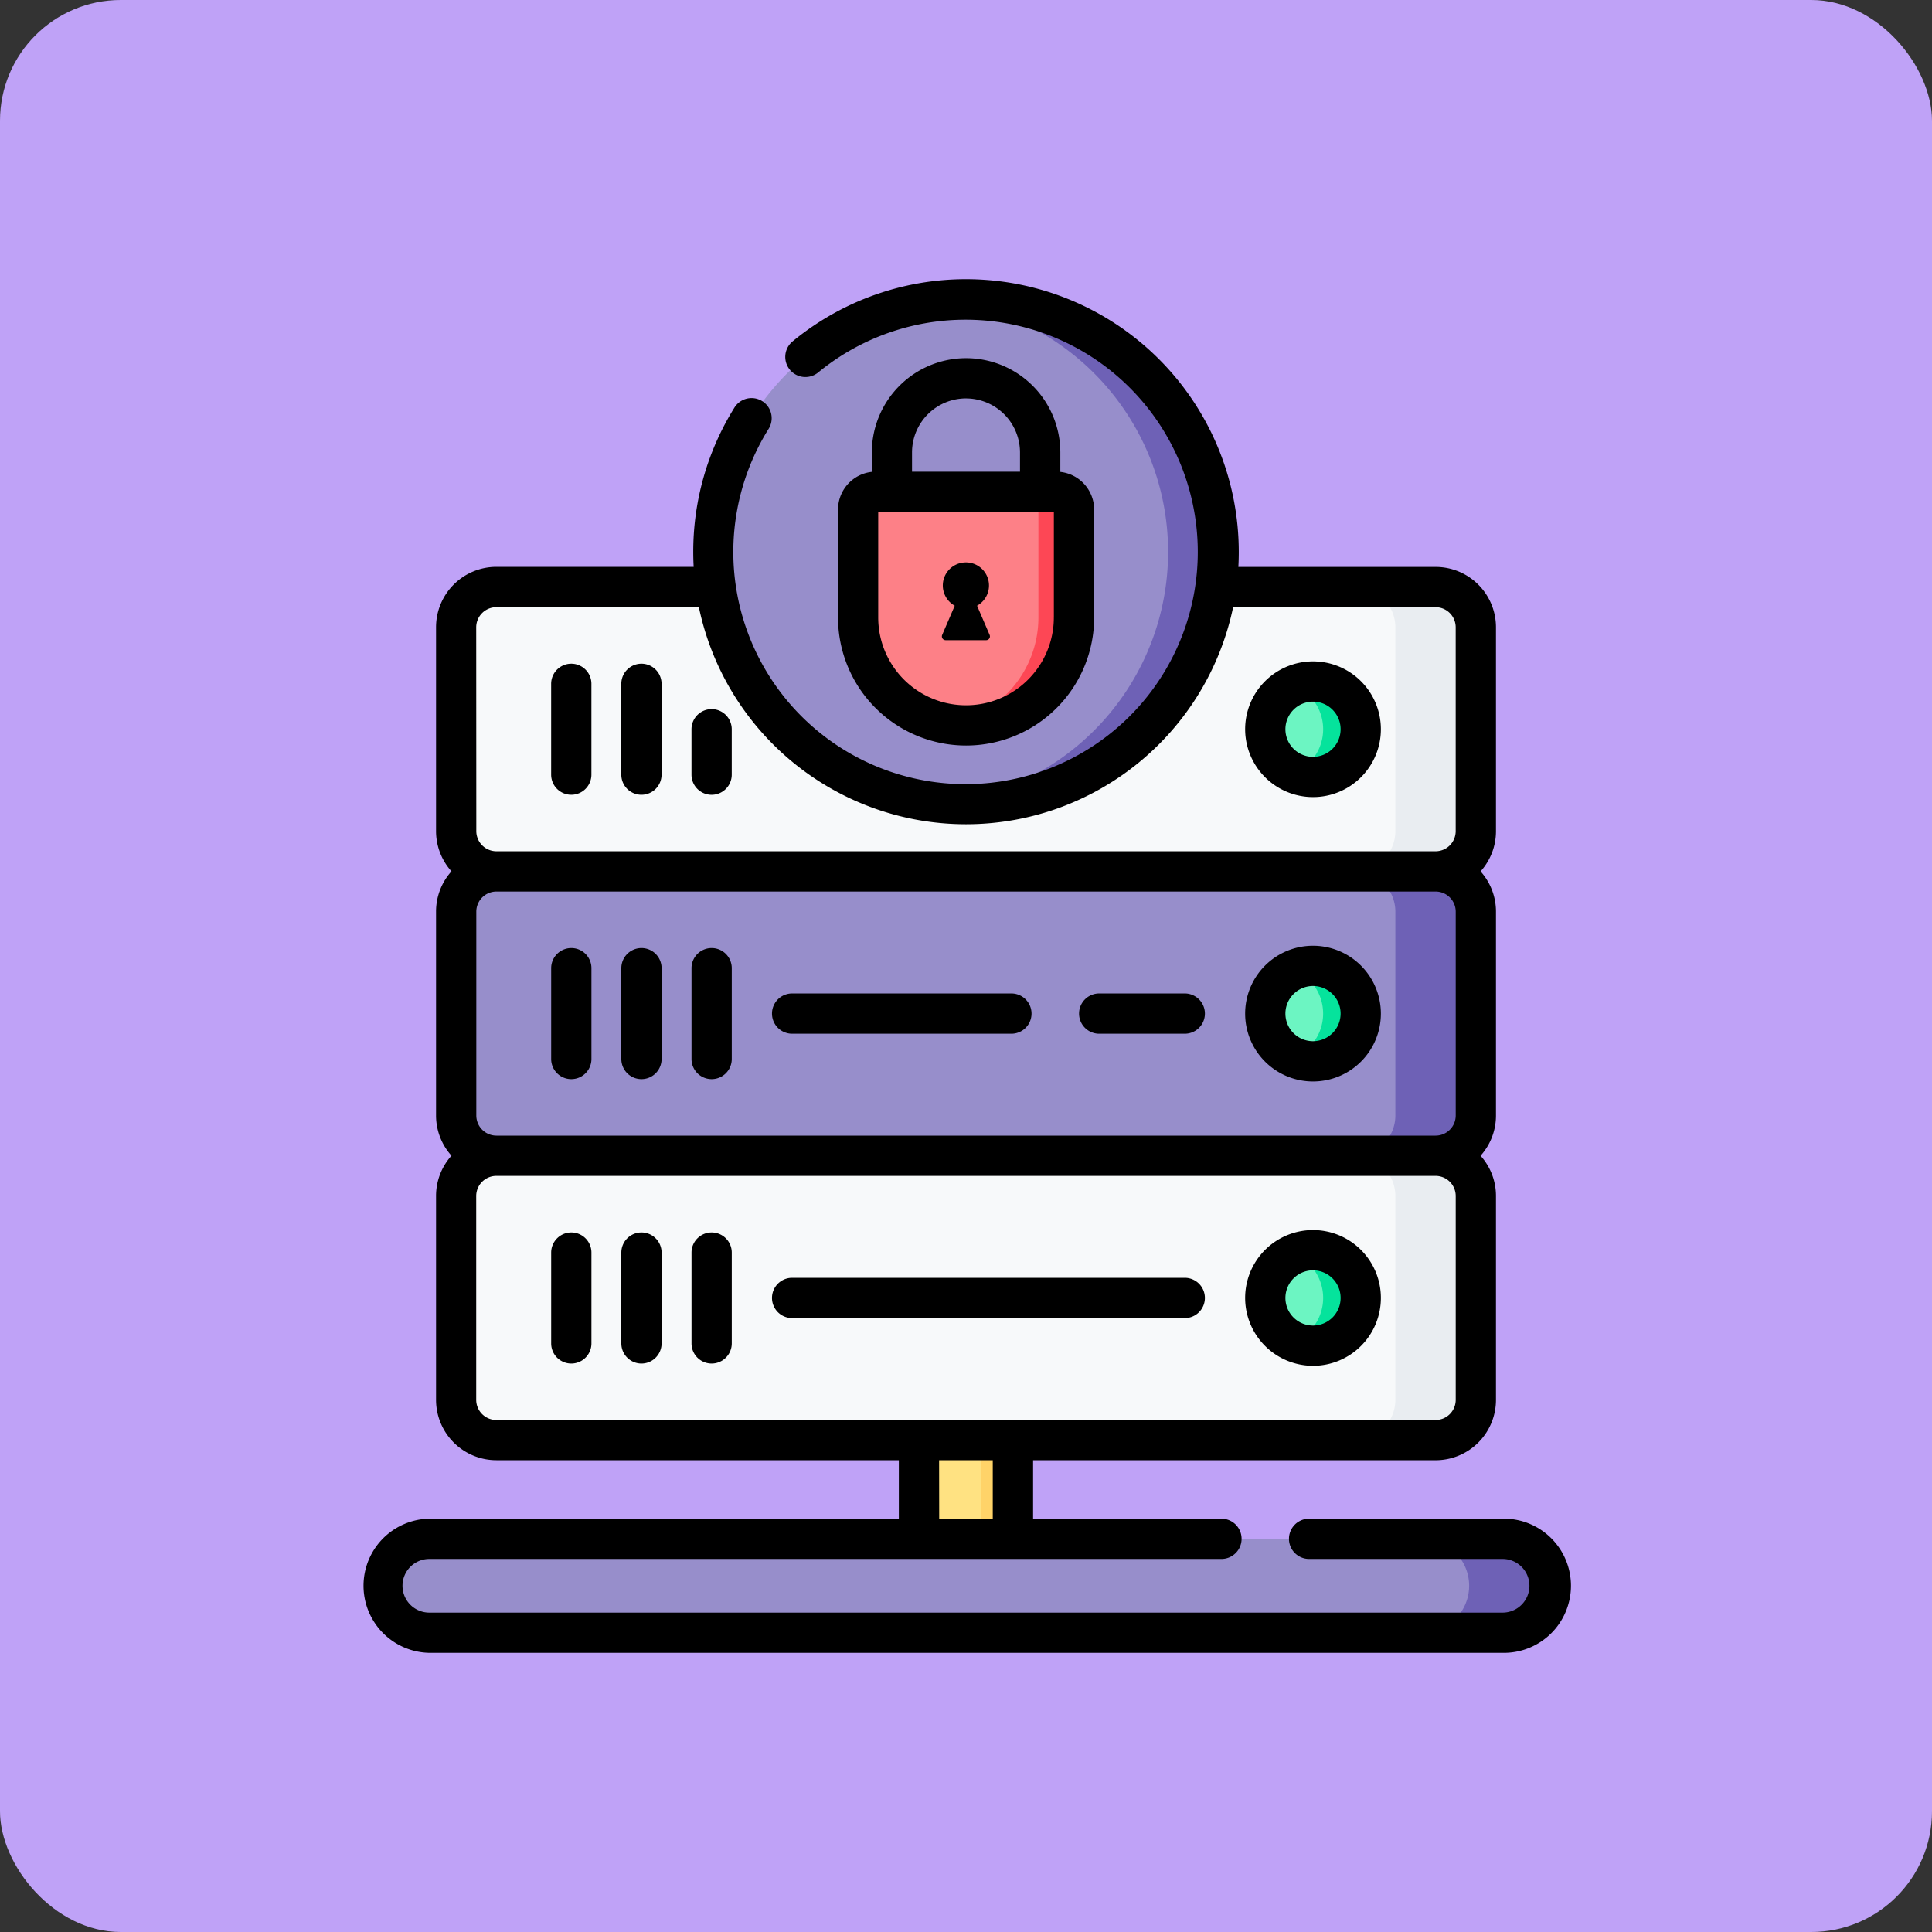 <svg id="Group_1103685" data-name="Group 1103685" xmlns="http://www.w3.org/2000/svg" width="80" height="80" viewBox="0 0 80 80">
  <rect x="0" y="0" width="80" height="80" fill="#333333" stroke="none"/>
  <rect id="Rectangle_402033" data-name="Rectangle 402033" width="80" height="80" rx="5" transform="translate(0)" fill="#bfa2f7"/>
  <g id="Group_1105080" data-name="Group 1105080" transform="translate(-15.981 11.558)">
    <g id="Group_1105078" data-name="Group 1105078" transform="translate(31.815 0.833)">
      <g id="Group_1105077" data-name="Group 1105077">
        <path id="Path_881711" data-name="Path 881711" d="M105.315,223.634l-16.339,1.111-21.328-1.111a1.667,1.667,0,0,1-1.667-1.667v-8.441a1.667,1.667,0,0,1,1.667-1.667l20.931-1.111,16.736,1.111a1.667,1.667,0,0,1,1.667,1.667v8.441A1.666,1.666,0,0,1,105.315,223.634Z" transform="translate(-62.926 -188.168)" fill="#978ecb"/>
        <path id="Path_881712" data-name="Path 881712" d="M404.351,211.86l-1.222-1.111-2.111,1.111a1.667,1.667,0,0,1,1.667,1.667v8.441a1.667,1.667,0,0,1-1.667,1.667l2.111,1.111,1.222-1.111a1.667,1.667,0,0,0,1.667-1.667v-8.441A1.666,1.666,0,0,0,404.351,211.86Z" transform="translate(-360.74 -188.168)" fill="#6e61b6"/>
        <g id="Group_1105075" data-name="Group 1105075" transform="translate(22.222 40.18)">
          <path id="Path_881713" data-name="Path 881713" d="M240.444,383.973a1.944,1.944,0,0,1-1.944-1.944V371.1a1.944,1.944,0,0,1,1.944-1.944c1.074,0,1.611.87,1.611,1.944v10.926C242.055,383.1,241.518,383.973,240.444,383.973Z" transform="translate(-238.5 -369.159)" fill="#ffe282"/>
        </g>
        <path id="Path_881714" data-name="Path 881714" d="M250.667,369.159a1.936,1.936,0,0,0-.667.12,1.943,1.943,0,0,1,1.278,1.824v10.926A1.943,1.943,0,0,1,250,383.853a1.94,1.94,0,0,0,2.611-1.824V371.1A1.944,1.944,0,0,0,250.667,369.159Z" transform="translate(-226.5 -328.979)" fill="#ffd368"/>
        <path id="Path_881715" data-name="Path 881715" d="M105.315,338.5H67.648a1.667,1.667,0,0,1-1.667-1.667V328.4a1.667,1.667,0,0,1,1.667-1.667h37.667a1.667,1.667,0,0,1,1.667,1.667v8.441A1.667,1.667,0,0,1,105.315,338.5Z" transform="translate(-62.927 -291.263)" fill="#f7f9fa"/>
        <path id="Path_881716" data-name="Path 881716" d="M105.315,126.543H67.648a1.667,1.667,0,0,1-1.667-1.667v-8.441a1.667,1.667,0,0,1,1.667-1.667h37.667a1.667,1.667,0,0,1,1.667,1.667v8.441A1.667,1.667,0,0,1,105.315,126.543Z" transform="translate(-62.927 -102.851)" fill="#f7f9fa"/>
        <g id="Group_1105076" data-name="Group 1105076" transform="translate(0 51.328)">
          <path id="Path_881717" data-name="Path 881717" d="M83.759,473.388H40.425a1.944,1.944,0,1,1,0-3.888H83.758a1.944,1.944,0,0,1,0,3.888Z" transform="translate(-38.481 -469.5)" fill="#978ecb"/>
        </g>
        <path id="Path_881718" data-name="Path 881718" d="M429.352,469.5h-3.333a1.944,1.944,0,1,1,0,3.888h3.333a1.944,1.944,0,1,0,0-3.888Z" transform="translate(-382.963 -418.172)" fill="#6e61b6"/>
        <path id="Path_881719" data-name="Path 881719" d="M404.351,114.769h-3.333a1.667,1.667,0,0,1,1.667,1.667v8.441a1.667,1.667,0,0,1-1.667,1.667h3.333a1.667,1.667,0,0,0,1.667-1.667v-8.441A1.666,1.666,0,0,0,404.351,114.769Z" transform="translate(-360.74 -102.851)" fill="#e9edf1"/>
        <path id="Path_881720" data-name="Path 881720" d="M371.375,152.718a1.792,1.792,0,0,1-1.865,1.865,1.886,1.886,0,1,1,0-3.731A1.792,1.792,0,0,1,371.375,152.718Z" transform="translate(-330.975 -134.913)" fill="#6cf5c2"/>
        <path id="Path_881721" data-name="Path 881721" d="M379.1,149.968a1.969,1.969,0,0,0-.778.159,1.977,1.977,0,0,1,0,3.635,1.977,1.977,0,1,0,.778-3.794Z" transform="translate(-340.566 -134.14)" fill="#05e39c"/>
        <path id="Path_881722" data-name="Path 881722" d="M371.375,258.7a1.792,1.792,0,0,1-1.865,1.865,1.886,1.886,0,1,1,0-3.731A1.792,1.792,0,0,1,371.375,258.7Z" transform="translate(-330.975 -229.119)" fill="#6cf5c2"/>
        <path id="Path_881723" data-name="Path 881723" d="M379.1,255.948a1.969,1.969,0,0,0-.778.159,1.977,1.977,0,0,1,0,3.634,1.977,1.977,0,1,0,.778-3.794Z" transform="translate(-340.566 -228.345)" fill="#05e39c"/>
        <path id="Path_881724" data-name="Path 881724" d="M404.351,326.729h-3.333a1.667,1.667,0,0,1,1.667,1.667v8.441a1.667,1.667,0,0,1-1.667,1.667h3.333a1.667,1.667,0,0,0,1.667-1.667V328.4A1.666,1.666,0,0,0,404.351,326.729Z" transform="translate(-360.74 -291.263)" fill="#e9edf1"/>
        <path id="Path_881725" data-name="Path 881725" d="M371.375,364.678a1.792,1.792,0,0,1-1.865,1.865,1.886,1.886,0,1,1,0-3.731A1.792,1.792,0,0,1,371.375,364.678Z" transform="translate(-330.975 -323.324)" fill="#6cf5c2"/>
        <path id="Path_881726" data-name="Path 881726" d="M379.1,361.928a1.969,1.969,0,0,0-.778.159,1.977,1.977,0,0,1,0,3.635,1.977,1.977,0,1,0,.778-3.794Z" transform="translate(-340.566 -322.551)" fill="#05e39c"/>
        <path id="Path_881727" data-name="Path 881727" d="M181.851,18.315c0,5.778-3.773,10.37-9.551,10.37-.354,0-.7.074-1.047.039a10.462,10.462,0,0,1-.022-20.817c.352-.036.708.037,1.07.037C178.078,7.945,181.851,12.537,181.851,18.315Z" transform="translate(-148.134 -7.854)" fill="#978ecb"/>
        <path id="Path_881728" data-name="Path 881728" d="M247.619,7.5q-.53,0-1.047.052a10.462,10.462,0,0,1,0,20.819q.517.051,1.047.052a10.461,10.461,0,1,0,0-20.923Z" transform="translate(-223.453 -7.5)" fill="#6e61b6"/>
        <path id="Path_881729" data-name="Path 881729" d="M220.24,88.861a4.624,4.624,0,0,1-.736.031,4.471,4.471,0,0,1-3.734-4.409v-4.47a.736.736,0,0,1,.736-.736h6.557a.736.736,0,0,1,.736.736v4.47C223.8,86.951,222.709,88.861,220.24,88.861Z" transform="translate(-196.074 -71.303)" fill="#fd8087"/>
        <path id="Path_881730" data-name="Path 881730" d="M253.847,79.277h-1.472a.736.736,0,0,1,.736.736v4.47a4.47,4.47,0,0,1-3.734,4.408,4.468,4.468,0,0,0,5.205-4.408V80.013A.736.736,0,0,0,253.847,79.277Z" transform="translate(-225.947 -71.303)" fill="#fd4755"/>
      </g>
    </g>
    <g id="Group_1105079" data-name="Group 1105079" transform="translate(30.982 0)">
      <path id="Path_881731" data-name="Path 881731" d="M362.842,148.088a2.81,2.81,0,1,0-2.81-2.81A2.813,2.813,0,0,0,362.842,148.088Zm0-3.953a1.143,1.143,0,1,1-1.143,1.143A1.145,1.145,0,0,1,362.842,144.135Z" transform="translate(-323.474 -126.64)"/>
      <path id="Path_881732" data-name="Path 881732" d="M102.219,148.764a.833.833,0,0,0,.833-.833V144.17a.833.833,0,1,0-1.667,0v3.761A.833.833,0,0,0,102.219,148.764Z" transform="translate(-93.564 -127.412)"/>
      <path id="Path_881733" data-name="Path 881733" d="M128.37,148.764a.833.833,0,0,0,.833-.833V144.17a.833.833,0,1,0-1.667,0v3.761A.833.833,0,0,0,128.37,148.764Z" transform="translate(-116.81 -127.412)"/>
      <path id="Path_881734" data-name="Path 881734" d="M154.521,163.806a.833.833,0,0,0,.833-.833v-1.881a.833.833,0,1,0-1.667,0v1.881A.833.833,0,0,0,154.521,163.806Z" transform="translate(-140.055 -142.453)"/>
      <path id="Path_881735" data-name="Path 881735" d="M362.842,248.448a2.81,2.81,0,1,0,2.81,2.81A2.813,2.813,0,0,0,362.842,248.448Zm0,3.953a1.143,1.143,0,1,1,1.143-1.143,1.145,1.145,0,0,1-1.143,1.143Z" transform="translate(-323.474 -220.845)"/>
      <path id="Path_881736" data-name="Path 881736" d="M102.219,249.317a.833.833,0,0,0-.833.833v3.761a.833.833,0,0,0,1.667,0V250.15A.833.833,0,0,0,102.219,249.317Z" transform="translate(-93.564 -221.618)"/>
      <path id="Path_881737" data-name="Path 881737" d="M128.37,249.317a.833.833,0,0,0-.833.833v3.761a.833.833,0,0,0,1.667,0V250.15A.833.833,0,0,0,128.37,249.317Z" transform="translate(-116.81 -221.618)"/>
      <path id="Path_881738" data-name="Path 881738" d="M154.521,249.317a.833.833,0,0,0-.833.833v3.761a.833.833,0,1,0,1.667,0V250.15A.833.833,0,0,0,154.521,249.317Z" transform="translate(-140.055 -221.618)"/>
      <path id="Path_881739" data-name="Path 881739" d="M362.842,360.048a2.81,2.81,0,1,0-2.81-2.81A2.813,2.813,0,0,0,362.842,360.048Zm0-3.953a1.143,1.143,0,1,1-1.143,1.143A1.145,1.145,0,0,1,362.842,356.094Z" transform="translate(-323.474 -315.051)"/>
      <path id="Path_881740" data-name="Path 881740" d="M102.219,355.3a.833.833,0,0,0-.833.833v3.761a.833.833,0,0,0,1.667,0v-3.761A.833.833,0,0,0,102.219,355.3Z" transform="translate(-93.564 -315.824)"/>
      <path id="Path_881741" data-name="Path 881741" d="M128.37,355.3a.833.833,0,0,0-.833.833v3.761a.833.833,0,0,0,1.667,0v-3.761A.833.833,0,0,0,128.37,355.3Z" transform="translate(-116.81 -315.824)"/>
      <path id="Path_881742" data-name="Path 881742" d="M154.521,355.3a.833.833,0,0,0-.833.833v3.761a.833.833,0,1,0,1.667,0v-3.761A.833.833,0,0,0,154.521,355.3Z" transform="translate(-140.055 -315.824)"/>
      <path id="Path_881743" data-name="Path 881743" d="M201.613,373.052a.833.833,0,0,0-.833-.833H184.521a.833.833,0,0,0,0,1.667H200.78A.833.833,0,0,0,201.613,373.052Z" transform="translate(-166.722 -330.865)"/>
      <path id="Path_881744" data-name="Path 881744" d="M302.514,266.239H298.97a.833.833,0,0,0,0,1.667h3.544a.833.833,0,0,0,0-1.667Z" transform="translate(-268.456 -236.66)"/>
      <path id="Path_881745" data-name="Path 881745" d="M193.6,266.239H184.52a.833.833,0,0,0,0,1.667H193.6a.833.833,0,1,0,0-1.667Z" transform="translate(-166.721 -236.66)"/>
      <path id="Path_881746" data-name="Path 881746" d="M78.2,51.328H70.188a.833.833,0,1,0,0,1.667H78.2a1.111,1.111,0,1,1,0,2.222H33.759a1.111,1.111,0,1,1,0-2.222h32.8a.833.833,0,1,0,0-1.667h-7.8V48.907H75.426a2.5,2.5,0,0,0,2.5-2.5V37.966a2.49,2.49,0,0,0-.638-1.667,2.489,2.489,0,0,0,.638-1.667V26.192a2.49,2.49,0,0,0-.638-1.667,2.489,2.489,0,0,0,.638-1.667V14.417a2.5,2.5,0,0,0-2.5-2.5H67.259c.011-.206.017-.414.017-.623A11.295,11.295,0,0,0,48.8,2.579a.833.833,0,1,0,1.061,1.285A9.616,9.616,0,1,1,47.808,6.2a.833.833,0,1,0-1.414-.882,11.266,11.266,0,0,0-1.707,5.973q0,.314.017.623H36.537a2.5,2.5,0,0,0-2.5,2.5v8.441a2.489,2.489,0,0,0,.639,1.667,2.489,2.489,0,0,0-.639,1.667v8.441a2.489,2.489,0,0,0,.639,1.667,2.489,2.489,0,0,0-.639,1.667v8.442a2.5,2.5,0,0,0,2.5,2.5H53.2v2.421H33.759a2.778,2.778,0,0,0,0,5.555H78.2a2.778,2.778,0,1,0,0-5.555ZM36.537,35.466a.834.834,0,0,1-.833-.833V26.192a.834.834,0,0,1,.833-.833H75.426a.834.834,0,0,1,.833.833v8.441a.834.834,0,0,1-.833.833ZM35.7,14.417a.834.834,0,0,1,.833-.833H44.92a11.3,11.3,0,0,0,22.122,0h8.383a.834.834,0,0,1,.833.833v8.441a.834.834,0,0,1-.833.833H36.537a.834.834,0,0,1-.833-.833Zm0,31.99V37.966a.834.834,0,0,1,.833-.833H75.426a.834.834,0,0,1,.833.833v8.442a.834.834,0,0,1-.833.833H36.537A.834.834,0,0,1,35.7,46.408Zm19.167,2.5h2.222v2.421H54.871Z" transform="translate(-30.982 0)"/>
      <path id="Path_881747" data-name="Path 881747" d="M213.574,29.463a3.906,3.906,0,0,0-3.9,3.9v.808a1.571,1.571,0,0,0-1.4,1.56V40.2a5.3,5.3,0,1,0,10.605,0V35.733a1.571,1.571,0,0,0-1.4-1.56v-.808A3.906,3.906,0,0,0,213.574,29.463Zm0,1.667a2.238,2.238,0,0,1,2.235,2.235v.8h-4.471v-.8A2.238,2.238,0,0,1,213.574,31.129ZM217.21,40.2a3.636,3.636,0,1,1-7.272,0V35.831h7.273V40.2Z" transform="translate(-188.574 -26.19)"/>
      <path id="Path_881748" data-name="Path 881748" d="M248.5,107.359a.956.956,0,1,0-.924,0l-.52,1.209a.156.156,0,0,0,.144.218h1.676a.156.156,0,0,0,.144-.218Z" transform="translate(-223.043 -93.836)"/>
    </g>
  </g>
</svg>
